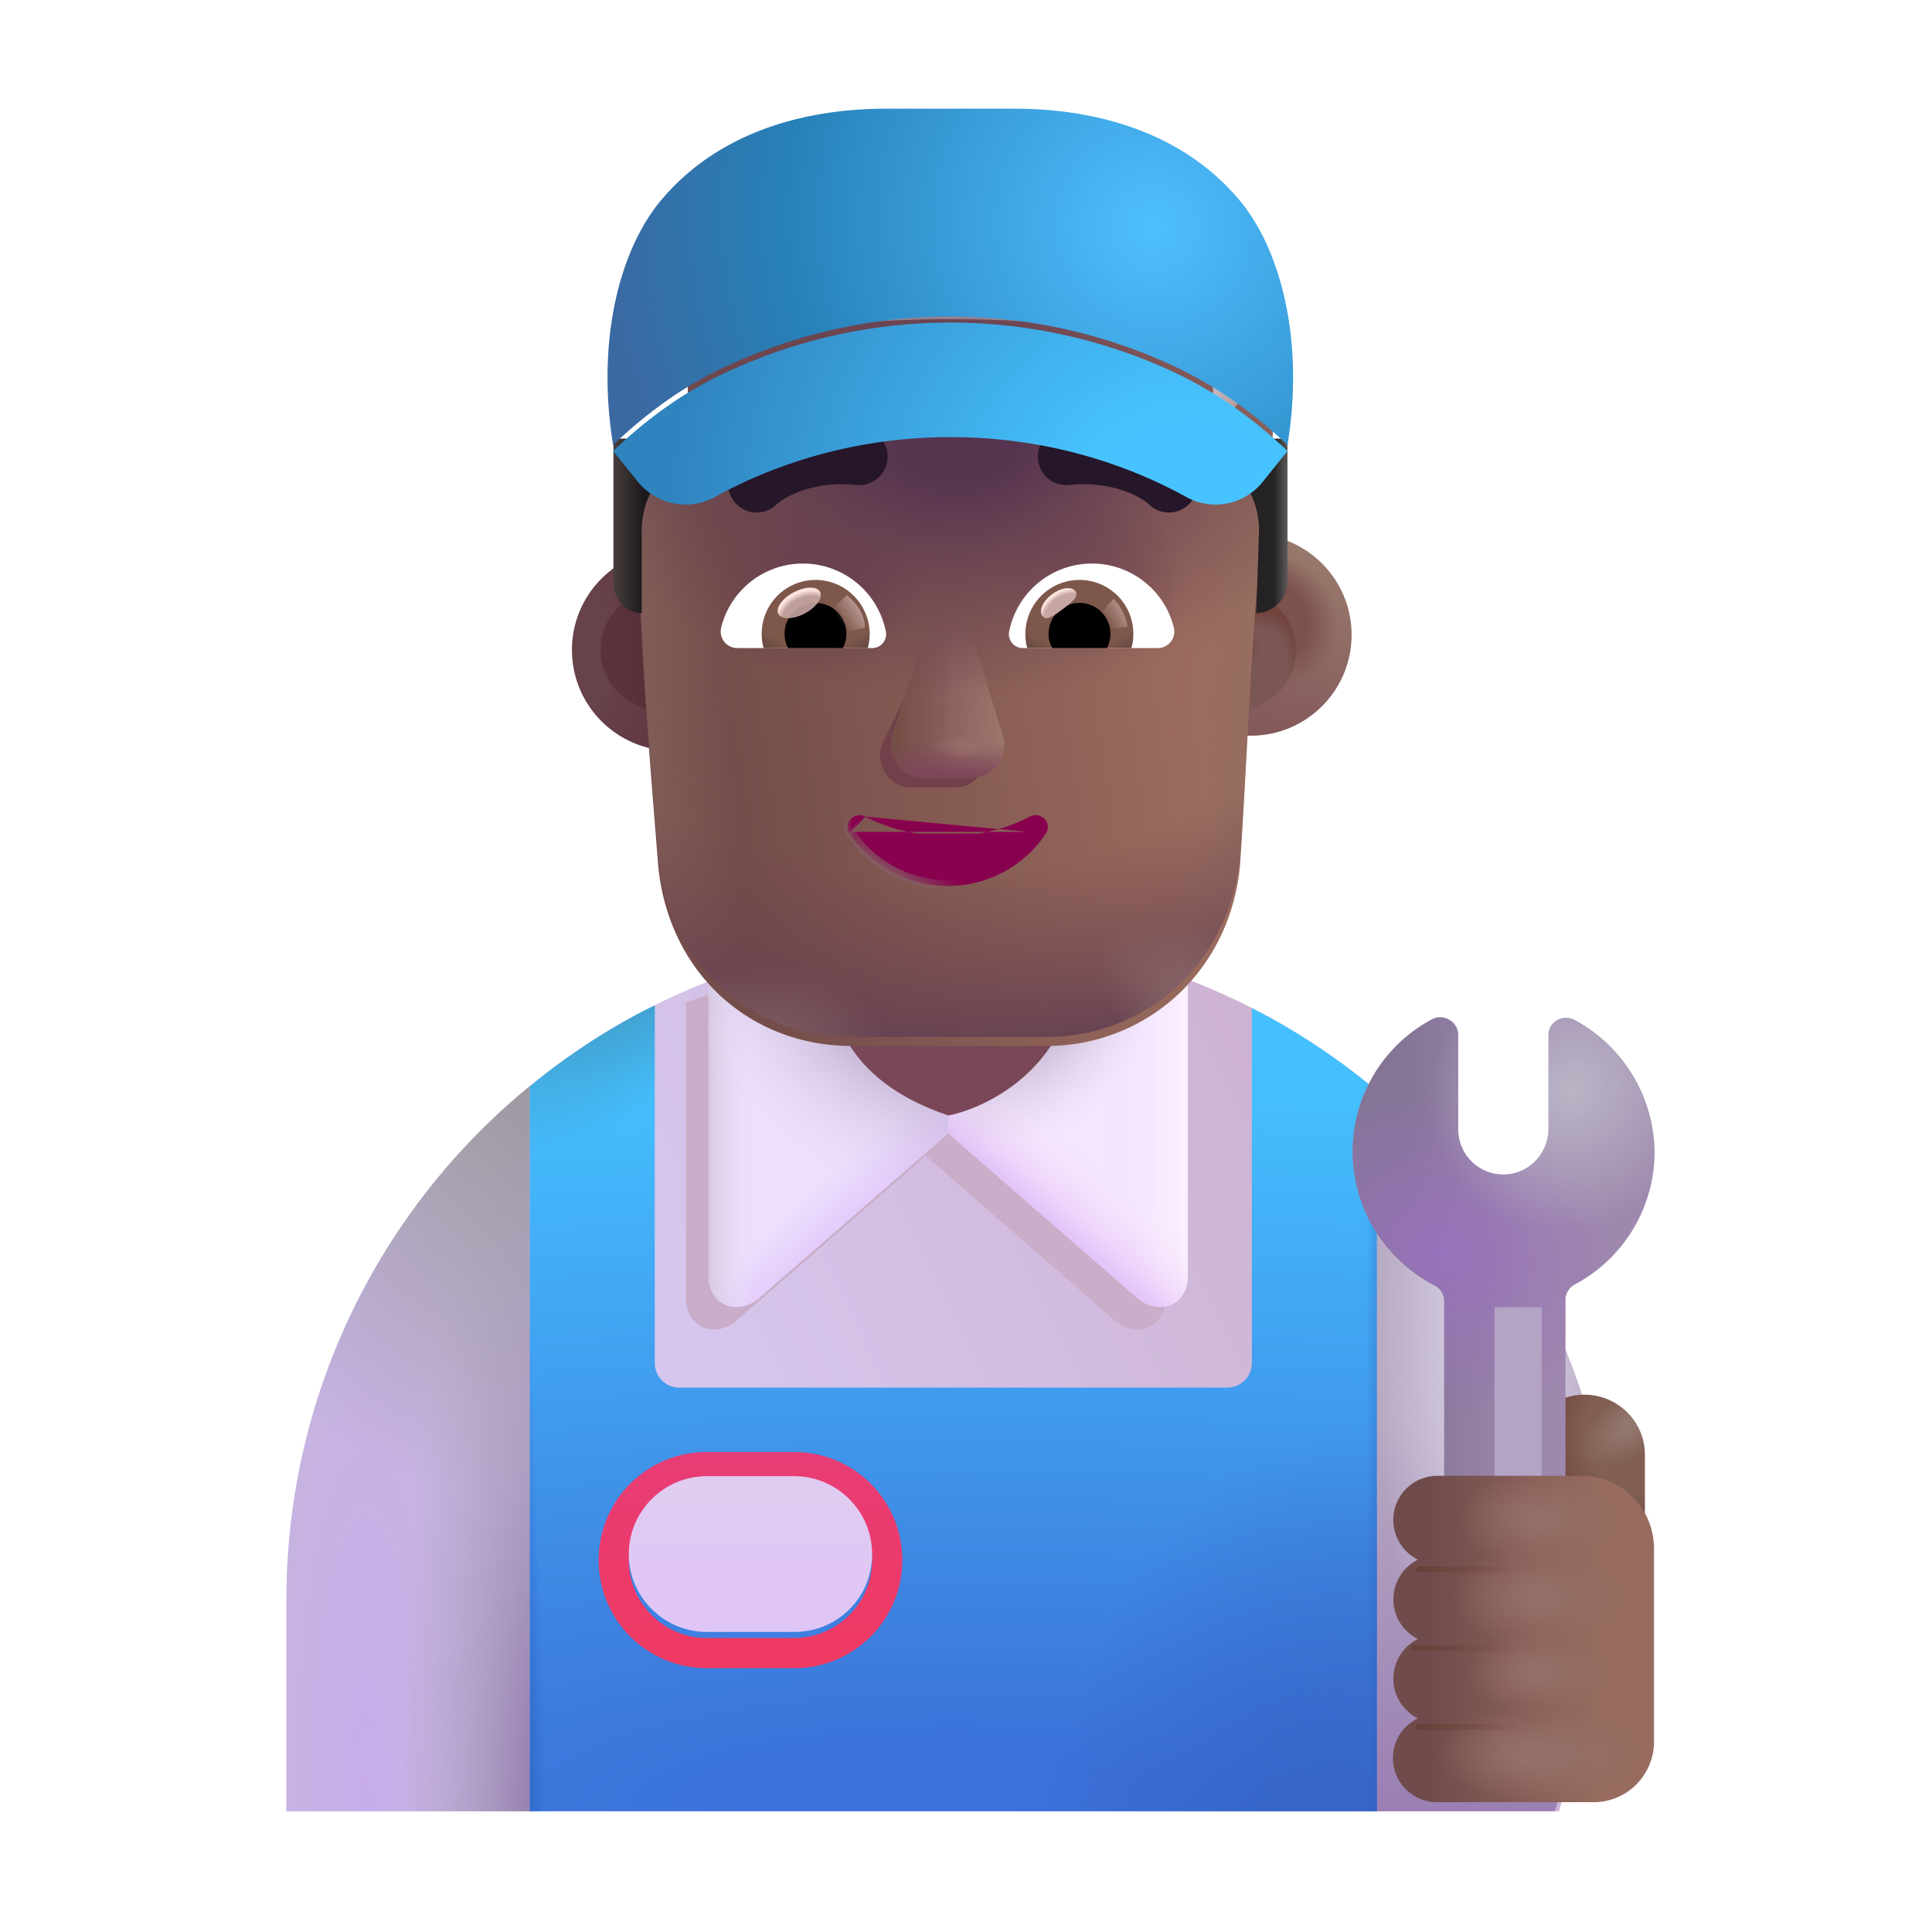 <svg xmlns="http://www.w3.org/2000/svg" xmlns:xlink="http://www.w3.org/1999/xlink" width="32" height="32" viewBox="0 0 32 32"><g fill="none"><path fill="url(#f1183idy)" d="M15.745 15.5c-6.07 0-11 4.92-11 11V30h21.08l.91-3.5c0-6.08-4.92-11-10.99-11"/><g filter="url(#f1183id1r)"><path fill="#CAADC8" d="M19.301 21.515v-4.908A11 11 0 0 0 17.033 16l-1.7 1.776l-1.7-1.775c-.787.123-1.546.329-2.27.609v4.905c0 .433.419.668.813.379l3.122-2.72a.1.1 0 0 0 .034-.076a.1.1 0 0 0 .035.076l3.122 2.72c.394.289.812.054.812-.38"/></g><path fill="#EDDFFD" d="M11.736 16.236v4.905c0 .433.418.668.813.379l3.122-2.72a.1.1 0 0 0 .034-.076v-1.322l-1.699-1.775c-.787.123-1.547.329-2.27.61"/><path fill="url(#f1183idz)" d="M11.736 16.236v4.905c0 .433.418.668.813.379l3.122-2.72a.1.1 0 0 0 .034-.076v-1.322l-1.699-1.775c-.787.123-1.547.329-2.27.61"/><path fill="url(#f1183id10)" d="M11.736 16.236v4.905c0 .433.418.668.813.379l3.122-2.72a.1.1 0 0 0 .034-.076v-1.322l-1.699-1.775c-.787.123-1.547.329-2.27.61"/><path fill="url(#f1183id0)" d="M11.736 16.236v4.905c0 .433.418.668.813.379l3.122-2.72a.1.1 0 0 0 .034-.076v-1.322l-1.699-1.775c-.787.123-1.547.329-2.27.61"/><path fill="#F4E6FF" d="M19.674 16.233v4.908c0 .433-.418.668-.813.379L15.74 18.8a.1.1 0 0 1-.034-.076v-1.322l1.7-1.776q1.182.185 2.269.607"/><path fill="url(#f1183id11)" d="M19.674 16.233v4.908c0 .433-.418.668-.813.379L15.74 18.8a.1.1 0 0 1-.034-.076v-1.322l1.7-1.776q1.182.185 2.269.607"/><path fill="url(#f1183id12)" d="M19.674 16.233v4.908c0 .433-.418.668-.813.379L15.74 18.8a.1.1 0 0 1-.034-.076v-1.322l1.7-1.776q1.182.185 2.269.607"/><path fill="url(#f1183id1)" d="M19.674 16.233v4.908c0 .433-.418.668-.813.379L15.74 18.8a.1.1 0 0 1-.034-.076v-1.322l1.7-1.776q1.182.185 2.269.607"/><path fill="url(#f1183id2)" d="M8.775 30V17.99a10.98 10.98 0 0 0-4.03 8.51V30z"/><path fill="url(#f1183id3)" d="M8.775 30V17.99a10.98 10.98 0 0 0-4.03 8.51V30z"/><path fill="url(#f1183id4)" d="M8.775 30V17.99a10.98 10.98 0 0 0-4.03 8.51V30z"/><path fill="url(#f1183id13)" d="M22.775 18.043V30h2.979l.981-3.5c0-3.401-1.54-6.44-3.96-8.457"/><path fill="url(#f1183id5)" d="M22.775 18.043V30h2.979l.981-3.5c0-3.401-1.54-6.44-3.96-8.457"/><path fill="url(#f1183id6)" d="M26.245 23.1c.55 0 1 .45 1 1v2.29h-2V24.1c0-.55.45-1 1-1"/><path fill="url(#f1183id7)" d="M26.245 23.1c.55 0 1 .45 1 1v2.29h-2V24.1c0-.55.45-1 1-1"/><path fill="url(#f1183id8)" d="M20.735 16.696v5.877c0 .23-.18.41-.41.41h-9.07c-.23 0-.41-.18-.41-.41v-5.92q-.21.102-.413.213a11 11 0 0 0-1.657 1.127V30h14.03V18.068a11 11 0 0 0-2.07-1.372"/><path fill="url(#f1183id9)" d="M20.735 16.696v5.877c0 .23-.18.41-.41.41h-9.07c-.23 0-.41-.18-.41-.41v-5.92q-.21.102-.413.213a11 11 0 0 0-1.657 1.127V30h14.03V18.068a11 11 0 0 0-2.07-1.372"/><path fill="url(#f1183id14)" d="M20.735 16.696v5.877c0 .23-.18.41-.41.41h-9.07c-.23 0-.41-.18-.41-.41v-5.92q-.21.102-.413.213a11 11 0 0 0-1.657 1.127V30h14.03V18.068a11 11 0 0 0-2.07-1.372"/><path fill="url(#f1183id15)" d="M20.735 16.696v5.877c0 .23-.18.41-.41.41h-9.07c-.23 0-.41-.18-.41-.41v-5.92q-.21.102-.413.213a11 11 0 0 0-1.657 1.127V30h14.03V18.068a11 11 0 0 0-2.07-1.372"/><path fill="url(#f1183ida)" d="M20.735 16.696v5.877c0 .23-.18.41-.41.41h-9.07c-.23 0-.41-.18-.41-.41v-5.92q-.21.102-.413.213a11 11 0 0 0-1.657 1.127V30h14.03V18.068a11 11 0 0 0-2.07-1.372"/><g filter="url(#f1183id1s)"><path fill="url(#f1183id16)" d="M13.155 24.45c.71 0 1.29.58 1.29 1.29s-.58 1.29-1.29 1.29h-1.45c-.71 0-1.29-.58-1.29-1.29s.58-1.29 1.29-1.29zm0-.5h-1.45c-.99 0-1.79.8-1.79 1.79s.8 1.79 1.79 1.79h1.45c.99 0 1.79-.8 1.79-1.79s-.8-1.79-1.79-1.79"/></g><g filter="url(#f1183id1t)"><path fill="url(#f1183id17)" d="M13.155 27.03h-1.45c-.71 0-1.29-.58-1.29-1.29s.58-1.29 1.29-1.29h1.45c.71 0 1.29.58 1.29 1.29c0 .72-.57 1.29-1.29 1.29"/></g><g filter="url(#f1183id1u)"><path fill="#794758" d="M15.71 18.676c-1.524-.508-1.825-1.445-1.91-1.84h3.92c-.355 1.237-1.492 1.738-2.01 1.84"/></g><g filter="url(#f1183id1v)"><path fill="#9E88AD" d="M25.93 17.043c-.191-.1-.432.03-.432.25v1.551c0 .42-.341.77-.763.76a.746.746 0 0 1-.733-.75v-1.561c0-.22-.24-.36-.432-.26a2.48 2.48 0 0 0-1.315 2.171c-.01.97.552 1.821 1.366 2.241c.09.05.15.15.15.25V28a1.005 1.005 0 0 0 2.008.001v-6.324c0-.1.06-.2.15-.25a2.49 2.49 0 0 0 1.326-2.202a2.52 2.52 0 0 0-1.325-2.181"/><path fill="url(#f1183id18)" d="M25.93 17.043c-.191-.1-.432.03-.432.25v1.551c0 .42-.341.77-.763.76a.746.746 0 0 1-.733-.75v-1.561c0-.22-.24-.36-.432-.26a2.48 2.48 0 0 0-1.315 2.171c-.01.97.552 1.821 1.366 2.241c.09.05.15.15.15.25V28a1.005 1.005 0 0 0 2.008.001v-6.324c0-.1.06-.2.15-.25a2.49 2.49 0 0 0 1.326-2.202a2.52 2.52 0 0 0-1.325-2.181"/><path fill="url(#f1183idb)" d="M25.93 17.043c-.191-.1-.432.03-.432.25v1.551c0 .42-.341.77-.763.76a.746.746 0 0 1-.733-.75v-1.561c0-.22-.24-.36-.432-.26a2.48 2.48 0 0 0-1.315 2.171c-.01.97.552 1.821 1.366 2.241c.09.05.15.15.15.25V28a1.005 1.005 0 0 0 2.008.001v-6.324c0-.1.06-.2.15-.25a2.49 2.49 0 0 0 1.326-2.202a2.52 2.52 0 0 0-1.325-2.181"/><path fill="url(#f1183idc)" d="M25.93 17.043c-.191-.1-.432.03-.432.25v1.551c0 .42-.341.77-.763.76a.746.746 0 0 1-.733-.75v-1.561c0-.22-.24-.36-.432-.26a2.48 2.48 0 0 0-1.315 2.171c-.01.97.552 1.821 1.366 2.241c.09.05.15.15.15.25V28a1.005 1.005 0 0 0 2.008.001v-6.324c0-.1.06-.2.15-.25a2.49 2.49 0 0 0 1.326-2.202a2.52 2.52 0 0 0-1.325-2.181"/></g><g filter="url(#f1183id1w)"><path fill="#B3A4C6" d="M24.755 21.651h.78v3.662h-.78z"/></g><g filter="url(#f1183id1x)"><path fill="url(#f1183id19)" d="M22.927 25.326a.73.73 0 0 1 .727-.732h2.391a1.2 1.2 0 0 1 1.2 1.2V29a1 1 0 0 1-1 1h-2.591a.731.731 0 0 1-.32-1.389a.735.735 0 0 1 0-1.314a.735.735 0 0 1 0-1.314a.74.74 0 0 1-.407-.657"/><path fill="url(#f1183idd)" d="M22.927 25.326a.73.73 0 0 1 .727-.732h2.391a1.2 1.2 0 0 1 1.2 1.2V29a1 1 0 0 1-1 1h-2.591a.731.731 0 0 1-.32-1.389a.735.735 0 0 1 0-1.314a.735.735 0 0 1 0-1.314a.74.74 0 0 1-.407-.657"/><path fill="url(#f1183ide)" d="M22.927 25.326a.73.73 0 0 1 .727-.732h2.391a1.2 1.2 0 0 1 1.2 1.2V29a1 1 0 0 1-1 1h-2.591a.731.731 0 0 1-.32-1.389a.735.735 0 0 1 0-1.314a.735.735 0 0 1 0-1.314a.74.74 0 0 1-.407-.657"/><path fill="url(#f1183idf)" d="M22.927 25.326a.73.73 0 0 1 .727-.732h2.391a1.2 1.2 0 0 1 1.2 1.2V29a1 1 0 0 1-1 1h-2.591a.731.731 0 0 1-.32-1.389a.735.735 0 0 1 0-1.314a.735.735 0 0 1 0-1.314a.74.74 0 0 1-.407-.657"/><path fill="url(#f1183idg)" d="M22.927 25.326a.73.73 0 0 1 .727-.732h2.391a1.2 1.2 0 0 1 1.2 1.2V29a1 1 0 0 1-1 1h-2.591a.731.731 0 0 1-.32-1.389a.735.735 0 0 1 0-1.314a.735.735 0 0 1 0-1.314a.74.74 0 0 1-.407-.657"/></g><g filter="url(#f1183id1y)"><path stroke="url(#f1183id1a)" stroke-linecap="round" stroke-width=".1" d="M23.503 25.992H25.3"/></g><g filter="url(#f1183id1z)"><path stroke="url(#f1183id1b)" stroke-linecap="round" stroke-width=".1" d="M23.425 27.297h1.797"/></g><g filter="url(#f1183id20)"><path stroke="url(#f1183id1c)" stroke-linecap="round" stroke-width=".1" d="M23.503 28.602H25.3"/></g><g filter="url(#f1183id21)"><circle cx="10.944" cy="10.765" r="1.671" fill="url(#f1183idh)"/></g><g filter="url(#f1183id22)"><circle cx="10.944" cy="10.765" r=".996" fill="url(#f1183id1d)"/></g><g filter="url(#f1183id23)"><circle cx="20.466" cy="10.765" r="1.671" fill="url(#f1183id1e)"/><circle cx="20.466" cy="10.765" r="1.671" fill="url(#f1183idi)"/></g><g filter="url(#f1183id24)"><circle cx="20.466" cy="10.765" r=".996" fill="#7A5654"/><circle cx="20.466" cy="10.765" r=".996" fill="url(#f1183idj)"/><circle cx="20.466" cy="10.765" r=".996" fill="url(#f1183idk)"/></g><g filter="url(#f1183id25)"><path fill="url(#f1183id1f)" d="M10.577 8.571c0-.267.052-.688.266-.848l.057-.434c.268-.214.492-.018.492-.338v-.854a.52.52 0 0 1 .43-.534c.644-.16 1.986-.427 3.92-.427c1.932 0 3.274.267 3.919.427c.214.053.43.267.43.534v.854c0 .32.5-.775.716-.562c.502.352.13 1.962.088 2.377c-.18 1.791-.234 3.607-.355 5.403c-.16 1.771-1.553 3.006-3.213 3.006h-3.214c-1.713 0-3.052-1.235-3.213-3.006c-.14-1.811-.323-3.779-.323-5.598"/><path fill="url(#f1183idl)" d="M10.577 8.571c0-.267.052-.688.266-.848l.057-.434c.268-.214.492-.018.492-.338v-.854a.52.52 0 0 1 .43-.534c.644-.16 1.986-.427 3.92-.427c1.932 0 3.274.267 3.919.427c.214.053.43.267.43.534v.854c0 .32.5-.775.716-.562c.502.352.13 1.962.088 2.377c-.18 1.791-.234 3.607-.355 5.403c-.16 1.771-1.553 3.006-3.213 3.006h-3.214c-1.713 0-3.052-1.235-3.213-3.006c-.14-1.811-.323-3.779-.323-5.598"/><path fill="url(#f1183idm)" d="M10.577 8.571c0-.267.052-.688.266-.848l.057-.434c.268-.214.492-.018.492-.338v-.854a.52.52 0 0 1 .43-.534c.644-.16 1.986-.427 3.92-.427c1.932 0 3.274.267 3.919.427c.214.053.43.267.43.534v.854c0 .32.5-.775.716-.562c.502.352.13 1.962.088 2.377c-.18 1.791-.234 3.607-.355 5.403c-.16 1.771-1.553 3.006-3.213 3.006h-3.214c-1.713 0-3.052-1.235-3.213-3.006c-.14-1.811-.323-3.779-.323-5.598"/></g><path fill="url(#f1183id1g)" d="M10.577 8.571c0-.267.052-.688.266-.848l.057-.434c.268-.214.492-.018.492-.338v-.854a.52.52 0 0 1 .43-.534c.644-.16 1.986-.427 3.92-.427c1.932 0 3.274.267 3.919.427c.214.053.43.267.43.534l.09-.894c0 .32.438.68.652.894c.503.352.104 2.254.063 2.669c-.18 1.791-.235 3.607-.356 5.403c-.16 1.771-1.553 3.006-3.213 3.006h-3.214c-1.713 0-3.052-1.235-3.213-3.006c-.14-1.811-.323-3.779-.323-5.598"/><path fill="url(#f1183id1h)" d="M10.577 8.571c0-.267.052-.688.266-.848l.057-.434c.268-.214.492-.018.492-.338v-.854a.52.52 0 0 1 .43-.534c.644-.16 1.986-.427 3.92-.427c1.932 0 3.274.267 3.919.427c.214.053.43.267.43.534l.09-.894c0 .32.438.68.652.894c.503.352.104 2.254.063 2.669c-.18 1.791-.235 3.607-.356 5.403c-.16 1.771-1.553 3.006-3.213 3.006h-3.214c-1.713 0-3.052-1.235-3.213-3.006c-.14-1.811-.323-3.779-.323-5.598"/><path fill="url(#f1183idn)" d="M10.577 8.571c0-.267.052-.688.266-.848l.057-.434c.268-.214.492-.018.492-.338v-.854a.52.52 0 0 1 .43-.534c.644-.16 1.986-.427 3.92-.427c1.932 0 3.274.267 3.919.427c.214.053.43.267.43.534l.09-.894c0 .32.438.68.652.894c.503.352.104 2.254.063 2.669c-.18 1.791-.235 3.607-.356 5.403c-.16 1.771-1.553 3.006-3.213 3.006h-3.214c-1.713 0-3.052-1.235-3.213-3.006c-.14-1.811-.323-3.779-.323-5.598"/><path fill="url(#f1183ido)" d="M10.577 8.571c0-.267.052-.688.266-.848l.057-.434c.268-.214.492-.018.492-.338v-.854a.52.52 0 0 1 .43-.534c.644-.16 1.986-.427 3.92-.427c1.932 0 3.274.267 3.919.427c.214.053.43.267.43.534l.09-.894c0 .32.438.68.652.894c.503.352.104 2.254.063 2.669c-.18 1.791-.235 3.607-.356 5.403c-.16 1.771-1.553 3.006-3.213 3.006h-3.214c-1.713 0-3.052-1.235-3.213-3.006c-.14-1.811-.323-3.779-.323-5.598"/><path fill="url(#f1183idp)" d="M10.577 8.571c0-.267.052-.688.266-.848l.057-.434c.268-.214.492-.018.492-.338v-.854a.52.52 0 0 1 .43-.534c.644-.16 1.986-.427 3.92-.427c1.932 0 3.274.267 3.919.427c.214.053.43.267.43.534l.09-.894c0 .32.438.68.652.894c.503.352.104 2.254.063 2.669c-.18 1.791-.235 3.607-.356 5.403c-.16 1.771-1.553 3.006-3.213 3.006h-3.214c-1.713 0-3.052-1.235-3.213-3.006c-.14-1.811-.323-3.779-.323-5.598"/><path fill="url(#f1183idq)" d="M10.577 8.571c0-.267.052-.688.266-.848l.057-.434c.268-.214.492-.018.492-.338v-.854a.52.52 0 0 1 .43-.534c.644-.16 1.986-.427 3.92-.427c1.932 0 3.274.267 3.919.427c.214.053.43.267.43.534l.09-.894c0 .32.438.68.652.894c.503.352.104 2.254.063 2.669c-.18 1.791-.235 3.607-.356 5.403c-.16 1.771-1.553 3.006-3.213 3.006h-3.214c-1.713 0-3.052-1.235-3.213-3.006c-.14-1.811-.323-3.779-.323-5.598"/><g filter="url(#f1183id26)"><path fill="#71404A" d="m15.42 10.643l-.82 1.701c-.102.35.142.7.488.7h.738c.346 0 .59-.355.488-.7l-.498-1.7c-.107-.378-.284-.378-.396 0"/></g><g filter="url(#f1183id27)"><path fill="#8C5F5E" d="m15.314 10.48l-.532 1.701a.54.54 0 0 0 .52.7h.788a.54.54 0 0 0 .52-.7l-.531-1.701c-.114-.377-.646-.377-.766 0"/><path fill="url(#f1183id1i)" d="m15.314 10.48l-.532 1.701a.54.54 0 0 0 .52.7h.788a.54.54 0 0 0 .52-.7l-.531-1.701c-.114-.377-.646-.377-.766 0"/><path fill="url(#f1183id1j)" d="m15.314 10.48l-.532 1.701a.54.54 0 0 0 .52.7h.788a.54.54 0 0 0 .52-.7l-.531-1.701c-.114-.377-.646-.377-.766 0"/><path fill="url(#f1183id1k)" d="m15.314 10.48l-.532 1.701a.54.54 0 0 0 .52.7h.788a.54.54 0 0 0 .52-.7l-.531-1.701c-.114-.377-.646-.377-.766 0"/><path fill="url(#f1183idr)" d="m15.314 10.48l-.532 1.701a.54.54 0 0 0 .52.7h.788a.54.54 0 0 0 .52-.7l-.531-1.701c-.114-.377-.646-.377-.766 0"/><path fill="url(#f1183id1l)" d="m15.314 10.48l-.532 1.701a.54.54 0 0 0 .52.7h.788a.54.54 0 0 0 .52-.7l-.531-1.701c-.114-.377-.646-.377-.766 0"/></g><path fill="#88014F" stroke="url(#f1183id1m)" stroke-width=".1" d="M14.333 13.525c.393.206.863.323 1.363.323c.505 0 .97-.117 1.363-.323a.204.204 0 0 1 .242.04a.19.19 0 0 1 .021.242m-2.99-.282l2.948.254m-2.947-.254a.2.2 0 0 0-.242.042a.19.19 0 0 0-.02.24m.262-.282l-.221.254m3.21.028l-.041-.028m.041.028l-.041-.028m.041.028a1.95 1.95 0 0 1-1.626.868a1.95 1.95 0 0 1-1.626-.868m3.21-.028c-.335.508-.919.847-1.584.847s-1.25-.34-1.584-.847m-.042.028l.042-.028m-.042.028l.042-.028"/><path fill="#fff" d="M18.086 9.334c.654 0 1.206.45 1.356 1.059a.274.274 0 0 1-.268.341h-2.233a.23.23 0 0 1-.227-.272a1.4 1.4 0 0 1 1.372-1.128"/><path fill="url(#f1183ids)" d="M17.88 9.605a.893.893 0 0 1 .86 1.129h-1.726a.897.897 0 0 1 .865-1.129"/><path fill="#000" d="M17.368 10.499a.51.51 0 0 1 .511-.512a.51.51 0 0 1 .455.747h-.906a.46.46 0 0 1-.06-.235"/><g filter="url(#f1183id28)"><path fill="#C7A7A3" d="M17.813 9.794c.064.086-.069.19-.22.302c-.151.113-.264.193-.327.108c-.064-.085.007-.246.158-.359c.152-.113.326-.136.39-.05"/><path fill="url(#f1183idt)" d="M17.813 9.794c.064.086-.069.19-.22.302c-.151.113-.264.193-.327.108c-.064-.085.007-.246.158-.359c.152-.113.326-.136.39-.05"/></g><g filter="url(#f1183id29)"><path fill="url(#f1183id1n)" d="M18.675 10.381a.84.84 0 0 0-.232-.463l-.26.285l.117.229z"/></g><path fill="#fff" d="M13.3 9.334c-.653 0-1.205.45-1.355 1.06a.274.274 0 0 0 .268.34h2.233a.23.23 0 0 0 .227-.272A1.4 1.4 0 0 0 13.3 9.334"/><path fill="url(#f1183idu)" d="M13.508 9.605a.893.893 0 0 0-.86 1.13h1.725a1 1 0 0 0 .032-.236a.9.9 0 0 0-.897-.894"/><path fill="#000" d="M14.02 10.499a.51.51 0 0 0-.512-.512a.51.51 0 0 0-.455.747h.906a.5.5 0 0 0 .06-.235"/><g filter="url(#f1183id2a)"><path fill="url(#f1183id1o)" d="M14.324 10.394c0-.289-.235-.481-.298-.54l-.289.28l.178.361z"/></g><g filter="url(#f1183id2b)"><ellipse cx="13.238" cy="9.987" fill="#C7A7A3" fill-opacity=".9" rx=".39" ry=".197" transform="rotate(-27.914 13.238 9.987)"/><ellipse cx="13.238" cy="9.987" fill="url(#f1183idv)" rx=".39" ry=".197" transform="rotate(-27.914 13.238 9.987)"/></g><g filter="url(#f1183id2c)"><path fill="#261629" fill-rule="evenodd" d="M17.478 8.43c.72-.067 1.182.214 1.294.317a.473.473 0 1 0 .64-.695c-.306-.282-1.032-.656-2.022-.563a.473.473 0 1 0 .087.941" clip-rule="evenodd"/></g><g filter="url(#f1183id2d)"><path fill="#261629" fill-rule="evenodd" d="M13.915 8.43c-.72-.067-1.183.214-1.295.317a.473.473 0 1 1-.64-.695c.306-.282 1.032-.656 2.023-.563a.473.473 0 1 1-.088.941" clip-rule="evenodd"/></g><path fill="url(#f1183id1p)" d="M10.16 9.608V7.265h1.196c-.047.138-.198.47-.425.689s-.302.595-.302.807v1.392c-.268 0-.482-.223-.47-.545"/><path fill="url(#f1183id1q)" d="M21.325 9.608V7.265h-1.198c.048.138.199.47.425.689c.227.219.302.595.302.807l-.047 1.392c.268 0 .53-.223.518-.545"/><g filter="url(#f1183id2e)"><path fill="url(#f1183idw)" d="M12.045 6.26c-.68.31-1.29.74-1.89 1.31l.41.51c.31.38.85.49 1.28.25c.76-.42 2.11-.99 3.9-.99s3.14.57 3.9.99a1 1 0 0 0 1.27-.25l.41-.51c-.6-.57-1.21-.99-1.89-1.31a8.76 8.76 0 0 0-7.39 0"/></g><g filter="url(#f1183id2f)"><path fill="url(#f1183idx)" d="M16.795 2c1.44 0 2.82.43 3.73 1.51c.7.83 1.08 2.36.8 4.06c-.6-.57-1.21-.99-1.89-1.31a8.76 8.76 0 0 0-7.39 0c-.68.31-1.29.74-1.89 1.31c-.28-1.71.1-3.23.8-4.06c.91-1.08 2.29-1.51 3.73-1.51z"/></g><defs><radialGradient id="f1183id0" cx="0" cy="0" r="1" gradientTransform="rotate(135.74 4.223 11.079)scale(3.582 4.85)" gradientUnits="userSpaceOnUse"><stop stop-color="#7C6987"/><stop offset="1" stop-color="#EEE0FE" stop-opacity="0"/></radialGradient><radialGradient id="f1183id1" cx="0" cy="0" r="1" gradientTransform="rotate(123.951 4.148 12.705)scale(2.983 2.155)" gradientUnits="userSpaceOnUse"><stop stop-color="#8E7F98"/><stop offset="1" stop-color="#D6CBDF" stop-opacity="0"/></radialGradient><radialGradient id="f1183id2" cx="0" cy="0" r="1" gradientTransform="matrix(2.709 0 0 14.062 6.066 30)" gradientUnits="userSpaceOnUse"><stop stop-color="#C7ACEA"/><stop offset="1" stop-color="#C6B9DB"/></radialGradient><radialGradient id="f1183id3" cx="0" cy="0" r="1" gradientTransform="matrix(-2.281 6.687 -5.494 -1.874 9.223 17.781)" gradientUnits="userSpaceOnUse"><stop stop-color="#99959A"/><stop offset="1" stop-color="#99959A" stop-opacity="0"/></radialGradient><radialGradient id="f1183id4" cx="0" cy="0" r="1" gradientTransform="matrix(0 -13.219 2.594 0 9.223 30.438)" gradientUnits="userSpaceOnUse"><stop offset=".168" stop-color="#9680B0"/><stop offset="1" stop-color="#ABA1BB" stop-opacity="0"/></radialGradient><radialGradient id="f1183id5" cx="0" cy="0" r="1" gradientTransform="matrix(0 7.312 -1.98 0 24.755 21.938)" gradientUnits="userSpaceOnUse"><stop offset=".329" stop-color="#D2C9DE"/><stop offset="1" stop-color="#D2C9DE" stop-opacity="0"/></radialGradient><radialGradient id="f1183id6" cx="0" cy="0" r="1" gradientTransform="rotate(140.585 9.368 16.757)scale(2.139 2.101)" gradientUnits="userSpaceOnUse"><stop offset=".464" stop-color="#815F52"/><stop offset="1" stop-color="#643838"/></radialGradient><radialGradient id="f1183id7" cx="0" cy="0" r="1" gradientTransform="matrix(.788 -.6 .313 .412 27.001 23.598)" gradientUnits="userSpaceOnUse"><stop offset=".132" stop-color="#93776E"/><stop offset="1" stop-color="#93776E" stop-opacity="0"/></radialGradient><radialGradient id="f1183id8" cx="0" cy="0" r="1" gradientTransform="matrix(0 -12.115 44.494 0 15.79 29.983)" gradientUnits="userSpaceOnUse"><stop offset=".077" stop-color="#3B71D9"/><stop offset="1" stop-color="#45C0FF"/></radialGradient><radialGradient id="f1183id9" cx="0" cy="0" r="1" gradientTransform="matrix(0 -8.875 5.378 0 22.464 32.545)" gradientUnits="userSpaceOnUse"><stop stop-color="#345CBF"/><stop offset="1" stop-color="#345CBF" stop-opacity="0"/></radialGradient><radialGradient id="f1183ida" cx="0" cy="0" r="1" gradientTransform="matrix(-3.599 3.397 -1.779 -1.884 10.553 15.318)" gradientUnits="userSpaceOnUse"><stop stop-color="#3F8AAD"/><stop offset="1" stop-color="#3F8AAD" stop-opacity="0"/></radialGradient><radialGradient id="f1183idb" cx="0" cy="0" r="1" gradientTransform="matrix(1.266 -2.328 2.705 1.471 23.707 20.906)" gradientUnits="userSpaceOnUse"><stop stop-color="#9872BB"/><stop offset="1" stop-color="#9872BB" stop-opacity="0"/></radialGradient><radialGradient id="f1183idc" cx="0" cy="0" r="1" gradientTransform="rotate(53.424 -5.116 34.839)scale(2.257 2.466)" gradientUnits="userSpaceOnUse"><stop stop-color="#BAB5C6"/><stop offset="1" stop-color="#BAB5C6" stop-opacity="0"/></radialGradient><radialGradient id="f1183idd" cx="0" cy="0" r="1" gradientTransform="matrix(0 .802 -1.354 0 25.364 25.305)" gradientUnits="userSpaceOnUse"><stop offset=".106" stop-color="#947068"/><stop offset="1" stop-color="#986E66" stop-opacity="0"/></radialGradient><radialGradient id="f1183ide" cx="0" cy="0" r="1" gradientTransform="matrix(0 .859 -1.452 0 25.364 26.6)" gradientUnits="userSpaceOnUse"><stop offset=".109" stop-color="#947068"/><stop offset="1" stop-color="#986E66" stop-opacity="0"/></radialGradient><radialGradient id="f1183idf" cx="0" cy="0" r="1" gradientTransform="matrix(0 .719 -1.214 0 25.364 27.85)" gradientUnits="userSpaceOnUse"><stop offset=".109" stop-color="#947068"/><stop offset="1" stop-color="#986E66" stop-opacity="0"/></radialGradient><radialGradient id="f1183idg" cx="0" cy="0" r="1" gradientTransform="matrix(0 .799 -1.727 0 25.364 29.2)" gradientUnits="userSpaceOnUse"><stop offset=".186" stop-color="#947068"/><stop offset="1" stop-color="#986E66" stop-opacity="0"/></radialGradient><radialGradient id="f1183idh" cx="0" cy="0" r="1" gradientTransform="matrix(1.757 0 0 3.074 9.273 10.765)" gradientUnits="userSpaceOnUse"><stop offset=".351" stop-color="#664249"/><stop offset="1" stop-color="#613641"/></radialGradient><radialGradient id="f1183idi" cx="0" cy="0" r="1" gradientTransform="matrix(.827 -.603 .688 .944 20.838 10.5)" gradientUnits="userSpaceOnUse"><stop offset=".543" stop-color="#7C524C"/><stop offset="1" stop-color="#7C524C" stop-opacity="0"/></radialGradient><radialGradient id="f1183idj" cx="0" cy="0" r="1" gradientTransform="matrix(.822 -1.512 .885 .481 20.425 11.588)" gradientUnits="userSpaceOnUse"><stop offset=".755" stop-color="#73443E" stop-opacity="0"/><stop offset=".916" stop-color="#73443E"/></radialGradient><radialGradient id="f1183idk" cx="0" cy="0" r="1" gradientTransform="matrix(.26 .257 -.331 .335 20.466 10.765)" gradientUnits="userSpaceOnUse"><stop stop-color="#6C443E"/><stop offset="1" stop-color="#6C443E" stop-opacity="0"/></radialGradient><radialGradient id="f1183idl" cx="0" cy="0" r="1" gradientTransform="matrix(0 -1.308 1.603 0 18.057 9.493)" gradientUnits="userSpaceOnUse"><stop stop-color="#855354"/><stop offset="1" stop-color="#855354" stop-opacity="0"/></radialGradient><radialGradient id="f1183idm" cx="0" cy="0" r="1" gradientTransform="matrix(0 -1.375 1.703 0 13.514 9.627)" gradientUnits="userSpaceOnUse"><stop stop-color="#6F414D"/><stop offset="1" stop-color="#6F414D" stop-opacity="0"/></radialGradient><radialGradient id="f1183idn" cx="0" cy="0" r="1" gradientTransform="matrix(0 8.855 -11.969 0 15.418 8.99)" gradientUnits="userSpaceOnUse"><stop offset=".619" stop-color="#714250" stop-opacity="0"/><stop offset="1" stop-color="#5F3E52"/></radialGradient><radialGradient id="f1183ido" cx="0" cy="0" r="1" gradientTransform="rotate(-145.958 12.538 5.288)scale(2.065 1.177)" gradientUnits="userSpaceOnUse"><stop stop-color="#8B6A6B"/><stop offset="1" stop-color="#8B6A6B" stop-opacity="0"/></radialGradient><radialGradient id="f1183idp" cx="0" cy="0" r="1" gradientTransform="matrix(2.583 -.545 .346 1.642 12.094 17.719)" gradientUnits="userSpaceOnUse"><stop stop-color="#8B6A6B"/><stop offset="1" stop-color="#8B6A6B" stop-opacity="0"/></radialGradient><radialGradient id="f1183idq" cx="0" cy="0" r="1" gradientTransform="matrix(0 4.355 -6.429 0 15.83 7.254)" gradientUnits="userSpaceOnUse"><stop offset=".154" stop-color="#563450"/><stop offset="1" stop-color="#633E4F" stop-opacity="0"/></radialGradient><radialGradient id="f1183idr" cx="0" cy="0" r="1" gradientTransform="matrix(0 .197 -.633 0 16.024 12.374)" gradientUnits="userSpaceOnUse"><stop stop-color="#976F6A"/><stop offset="1" stop-color="#976F6A" stop-opacity="0"/></radialGradient><radialGradient id="f1183ids" cx="0" cy="0" r="1" gradientTransform="matrix(0 .812 -1.291 0 17.877 10.083)" gradientUnits="userSpaceOnUse"><stop offset=".802" stop-color="#7D574A"/><stop offset="1" stop-color="#694B43"/><stop offset="1" stop-color="#804D49"/><stop offset="1" stop-color="#664944"/></radialGradient><radialGradient id="f1183idt" cx="0" cy="0" r="1" gradientTransform="matrix(-.232 -.299 .412 -.32 17.648 10.168)" gradientUnits="userSpaceOnUse"><stop offset=".766" stop-color="#FFE6E2" stop-opacity="0"/><stop offset=".966" stop-color="#FFE6E2"/></radialGradient><radialGradient id="f1183idu" cx="0" cy="0" r="1" gradientTransform="matrix(0 .812 -1.291 0 13.51 10.083)" gradientUnits="userSpaceOnUse"><stop offset=".802" stop-color="#7D574A"/><stop offset="1" stop-color="#694B43"/><stop offset="1" stop-color="#804D49"/><stop offset="1" stop-color="#664944"/></radialGradient><radialGradient id="f1183idv" cx="0" cy="0" r="1" gradientTransform="rotate(-90.897 11.683 -1.358)scale(.494 .594)" gradientUnits="userSpaceOnUse"><stop offset=".766" stop-color="#FFE6E2" stop-opacity="0"/><stop offset=".966" stop-color="#FFE6E2"/></radialGradient><radialGradient id="f1183idw" cx="0" cy="0" r="1" gradientTransform="rotate(-158.919 10.694 2.553)scale(8.775 8.419)" gradientUnits="userSpaceOnUse"><stop offset=".207" stop-color="#47C4FF"/><stop offset="1" stop-color="#2F83BE"/></radialGradient><radialGradient id="f1183idx" cx="0" cy="0" r="1" gradientTransform="rotate(139.529 8.817 5.504)scale(8.955 9.187)" gradientUnits="userSpaceOnUse"><stop stop-color="#4FBFFF"/><stop offset=".682" stop-color="#2780B8"/><stop offset="1" stop-color="#3A69A2"/></radialGradient><linearGradient id="f1183idy" x1="12.035" x2="21.723" y1="23.156" y2="18.344" gradientUnits="userSpaceOnUse"><stop stop-color="#D6C6ED"/><stop offset="1" stop-color="#CDB2D2"/></linearGradient><linearGradient id="f1183idz" x1="14.633" x2="13.974" y1="19.957" y2="19.239" gradientUnits="userSpaceOnUse"><stop stop-color="#E0C7FA"/><stop offset="1" stop-color="#E0C7FA" stop-opacity="0"/></linearGradient><linearGradient id="f1183id10" x1="11.699" x2="12.504" y1="18.875" y2="18.875" gradientUnits="userSpaceOnUse"><stop stop-color="#D3C8DC"/><stop offset="1" stop-color="#EEE0FE" stop-opacity="0"/></linearGradient><linearGradient id="f1183id11" x1="19.937" x2="18.312" y1="19.527" y2="19.527" gradientUnits="userSpaceOnUse"><stop stop-color="#FFF7FF"/><stop offset="1" stop-color="#F0E1FF" stop-opacity="0"/></linearGradient><linearGradient id="f1183id12" x1="17" x2="17.937" y1="20.105" y2="19.027" gradientUnits="userSpaceOnUse"><stop stop-color="#DBBAF9"/><stop offset="1" stop-color="#FFE4F7" stop-opacity="0"/></linearGradient><linearGradient id="f1183id13" x1="23.473" x2="23.473" y1="29.782" y2="23.532" gradientUnits="userSpaceOnUse"><stop stop-color="#9B80B4"/><stop offset="1" stop-color="#B7A9C2"/></linearGradient><linearGradient id="f1183id14" x1="8.441" x2="9.059" y1="29.973" y2="29.953" gradientUnits="userSpaceOnUse"><stop offset=".203" stop-color="#2860C0"/><stop offset="1" stop-color="#2860C0" stop-opacity="0"/></linearGradient><linearGradient id="f1183id15" x1="23.232" x2="22.627" y1="30" y2="30" gradientUnits="userSpaceOnUse"><stop stop-color="#2B5FB7"/><stop offset="1" stop-color="#2B5FB7" stop-opacity="0"/></linearGradient><linearGradient id="f1183id16" x1="12.43" x2="12.43" y1="23.95" y2="27.53" gradientUnits="userSpaceOnUse"><stop stop-color="#E73C75"/><stop offset="1" stop-color="#F03A62"/></linearGradient><linearGradient id="f1183id17" x1="12.43" x2="12.43" y1="24.45" y2="27.03" gradientUnits="userSpaceOnUse"><stop stop-color="#E0CCF0"/><stop offset=".752" stop-color="#E0C6F6"/></linearGradient><linearGradient id="f1183id18" x1="25.191" x2="23.16" y1="21.906" y2="21.906" gradientUnits="userSpaceOnUse"><stop stop-color="#847596" stop-opacity="0"/><stop offset="1" stop-color="#847596"/></linearGradient><linearGradient id="f1183id19" x1="26.955" x2="22.927" y1="28.063" y2="28.063" gradientUnits="userSpaceOnUse"><stop offset=".146" stop-color="#976C5F"/><stop offset=".861" stop-color="#704B4B"/></linearGradient><linearGradient id="f1183id1a" x1="23.503" x2="25.212" y1="26.07" y2="26.07" gradientUnits="userSpaceOnUse"><stop stop-color="#664139"/><stop offset="1" stop-color="#7A4B42" stop-opacity="0"/></linearGradient><linearGradient id="f1183id1b" x1="23.425" x2="25.134" y1="27.375" y2="27.375" gradientUnits="userSpaceOnUse"><stop stop-color="#664139"/><stop offset="1" stop-color="#7A4B42" stop-opacity="0"/></linearGradient><linearGradient id="f1183id1c" x1="23.503" x2="25.212" y1="28.68" y2="28.68" gradientUnits="userSpaceOnUse"><stop stop-color="#664139"/><stop offset="1" stop-color="#7A4B42" stop-opacity="0"/></linearGradient><linearGradient id="f1183id1d" x1="10.944" x2="10.303" y1="11.044" y2="11.044" gradientUnits="userSpaceOnUse"><stop stop-color="#553038"/><stop offset="1" stop-color="#59323C"/></linearGradient><linearGradient id="f1183id1e" x1="21.553" x2="20.734" y1="9.673" y2="12.212" gradientUnits="userSpaceOnUse"><stop stop-color="#96776B"/><stop offset="1" stop-color="#855A5B"/></linearGradient><linearGradient id="f1183id1f" x1="19.741" x2="12.128" y1="11.155" y2="12.285" gradientUnits="userSpaceOnUse"><stop stop-color="#9B6C5E"/><stop offset="1" stop-color="#744D4A"/></linearGradient><linearGradient id="f1183id1g" x1="10.34" x2="12.215" y1="13.854" y2="13.787" gradientUnits="userSpaceOnUse"><stop stop-color="#84615A"/><stop offset="1" stop-color="#84615A" stop-opacity="0"/></linearGradient><linearGradient id="f1183id1h" x1="20.567" x2="19.514" y1="13.015" y2="12.915" gradientUnits="userSpaceOnUse"><stop stop-color="#966D5F"/><stop offset="1" stop-color="#966D5F" stop-opacity="0"/></linearGradient><linearGradient id="f1183id1i" x1="14.831" x2="15.77" y1="11.815" y2="11.815" gradientUnits="userSpaceOnUse"><stop stop-color="#754E46"/><stop offset="1" stop-color="#754E46" stop-opacity="0"/></linearGradient><linearGradient id="f1183id1j" x1="16.635" x2="15.609" y1="12.138" y2="12.123" gradientUnits="userSpaceOnUse"><stop stop-color="#9D766B"/><stop offset="1" stop-color="#9D766B" stop-opacity="0"/></linearGradient><linearGradient id="f1183id1k" x1="15.891" x2="15.891" y1="12.881" y2="12.307" gradientUnits="userSpaceOnUse"><stop stop-color="#7C4559"/><stop offset="1" stop-color="#7C4559" stop-opacity="0"/></linearGradient><linearGradient id="f1183id1l" x1="15.696" x2="15.696" y1="10.197" y2="11.539" gradientUnits="userSpaceOnUse"><stop stop-color="#764E53"/><stop offset="1" stop-color="#764E53" stop-opacity="0"/></linearGradient><linearGradient id="f1183id1m" x1="14.658" x2="15.093" y1="14.498" y2="13.809" gradientUnits="userSpaceOnUse"><stop stop-color="#865E63"/><stop offset=".663" stop-color="#865E63" stop-opacity="0"/></linearGradient><linearGradient id="f1183id1n" x1="18.655" x2="18.342" y1="10.137" y2="10.33" gradientUnits="userSpaceOnUse"><stop stop-color="#B4948D"/><stop offset="1" stop-color="#B4948D" stop-opacity="0"/></linearGradient><linearGradient id="f1183id1o" x1="14.254" x2="13.94" y1="10.137" y2="10.33" gradientUnits="userSpaceOnUse"><stop stop-color="#B4948D"/><stop offset="1" stop-color="#B4948D" stop-opacity="0"/></linearGradient><linearGradient id="f1183id1p" x1="10.651" x2="10.158" y1="8.668" y2="8.668" gradientUnits="userSpaceOnUse"><stop stop-color="#1E191C"/><stop offset="1" stop-color="#463F3D"/></linearGradient><linearGradient id="f1183id1q" x1="20.833" x2="21.326" y1="8.668" y2="8.668" gradientUnits="userSpaceOnUse"><stop offset=".548" stop-color="#252224"/><stop offset="1" stop-color="#5B5A5A"/></linearGradient><filter id="f1183id1r" width="9.938" height="8.021" x="10.364" y="15" color-interpolation-filters="sRGB" filterUnits="userSpaceOnUse"><feFlood flood-opacity="0" result="BackgroundImageFix"/><feBlend in="SourceGraphic" in2="BackgroundImageFix" result="shape"/><feGaussianBlur result="effect1_foregroundBlur_4002_1952" stdDeviation=".5"/></filter><filter id="f1183id1s" width="5.33" height="3.88" x="9.765" y="23.9" color-interpolation-filters="sRGB" filterUnits="userSpaceOnUse"><feFlood flood-opacity="0" result="BackgroundImageFix"/><feColorMatrix in="SourceAlpha" result="hardAlpha" values="0 0 0 0 0 0 0 0 0 0 0 0 0 0 0 0 0 0 127 0"/><feOffset dy=".1"/><feGaussianBlur stdDeviation=".075"/><feComposite in2="hardAlpha" operator="out"/><feColorMatrix values="0 0 0 0 0.188 0 0 0 0 0.384 0 0 0 0 0.824 0 0 0 1 0"/><feBlend in2="BackgroundImageFix" result="effect1_dropShadow_4002_1952"/><feBlend in="SourceGraphic" in2="effect1_dropShadow_4002_1952" result="shape"/></filter><filter id="f1183id1t" width="4.03" height="2.58" x="10.415" y="24.45" color-interpolation-filters="sRGB" filterUnits="userSpaceOnUse"><feFlood flood-opacity="0" result="BackgroundImageFix"/><feBlend in="SourceGraphic" in2="BackgroundImageFix" result="shape"/><feColorMatrix in="SourceAlpha" result="hardAlpha" values="0 0 0 0 0 0 0 0 0 0 0 0 0 0 0 0 0 0 127 0"/><feOffset/><feGaussianBlur stdDeviation=".125"/><feComposite in2="hardAlpha" k2="-1" k3="1" operator="arithmetic"/><feColorMatrix values="0 0 0 0 0.882 0 0 0 0 0.808 0 0 0 0 0.929 0 0 0 1 0"/><feBlend in2="shape" result="effect1_innerShadow_4002_1952"/></filter><filter id="f1183id1u" width="3.922" height="2.04" x="13.799" y="16.636" color-interpolation-filters="sRGB" filterUnits="userSpaceOnUse"><feFlood flood-opacity="0" result="BackgroundImageFix"/><feBlend in="SourceGraphic" in2="BackgroundImageFix" result="shape"/><feColorMatrix in="SourceAlpha" result="hardAlpha" values="0 0 0 0 0 0 0 0 0 0 0 0 0 0 0 0 0 0 127 0"/><feOffset dy="-.2"/><feGaussianBlur stdDeviation=".2"/><feComposite in2="hardAlpha" k2="-1" k3="1" operator="arithmetic"/><feColorMatrix values="0 0 0 0 0.376 0 0 0 0 0.204 0 0 0 0 0.227 0 0 0 1 0"/><feBlend in2="shape" result="effect1_innerShadow_4002_1952"/></filter><filter id="f1183id1v" width="5.15" height="12.15" x="22.255" y="16.85" color-interpolation-filters="sRGB" filterUnits="userSpaceOnUse"><feFlood flood-opacity="0" result="BackgroundImageFix"/><feBlend in="SourceGraphic" in2="BackgroundImageFix" result="shape"/><feColorMatrix in="SourceAlpha" result="hardAlpha" values="0 0 0 0 0 0 0 0 0 0 0 0 0 0 0 0 0 0 127 0"/><feOffset dx=".15" dy="-.15"/><feGaussianBlur stdDeviation=".15"/><feComposite in2="hardAlpha" k2="-1" k3="1" operator="arithmetic"/><feColorMatrix values="0 0 0 0 0.49 0 0 0 0 0.384 0 0 0 0 0.612 0 0 0 1 0"/><feBlend in2="shape" result="effect1_innerShadow_4002_1952"/></filter><filter id="f1183id1w" width="2.08" height="4.962" x="24.105" y="21.001" color-interpolation-filters="sRGB" filterUnits="userSpaceOnUse"><feFlood flood-opacity="0" result="BackgroundImageFix"/><feBlend in="SourceGraphic" in2="BackgroundImageFix" result="shape"/><feGaussianBlur result="effect1_foregroundBlur_4002_1952" stdDeviation=".325"/></filter><filter id="f1183id1x" width="4.468" height="5.556" x="22.927" y="24.444" color-interpolation-filters="sRGB" filterUnits="userSpaceOnUse"><feFlood flood-opacity="0" result="BackgroundImageFix"/><feBlend in="SourceGraphic" in2="BackgroundImageFix" result="shape"/><feColorMatrix in="SourceAlpha" result="hardAlpha" values="0 0 0 0 0 0 0 0 0 0 0 0 0 0 0 0 0 0 127 0"/><feOffset dx=".15" dy="-.15"/><feGaussianBlur stdDeviation=".5"/><feComposite in2="hardAlpha" k2="-1" k3="1" operator="arithmetic"/><feColorMatrix values="0 0 0 0 0.341 0 0 0 0 0.212 0 0 0 0 0.22 0 0 0 1 0"/><feBlend in2="shape" result="effect1_innerShadow_4002_1952"/></filter><filter id="f1183id1y" width="2.097" height=".3" x="23.353" y="25.842" color-interpolation-filters="sRGB" filterUnits="userSpaceOnUse"><feFlood flood-opacity="0" result="BackgroundImageFix"/><feBlend in="SourceGraphic" in2="BackgroundImageFix" result="shape"/><feGaussianBlur result="effect1_foregroundBlur_4002_1952" stdDeviation=".05"/></filter><filter id="f1183id1z" width="2.097" height=".3" x="23.275" y="27.147" color-interpolation-filters="sRGB" filterUnits="userSpaceOnUse"><feFlood flood-opacity="0" result="BackgroundImageFix"/><feBlend in="SourceGraphic" in2="BackgroundImageFix" result="shape"/><feGaussianBlur result="effect1_foregroundBlur_4002_1952" stdDeviation=".05"/></filter><filter id="f1183id20" width="2.097" height=".3" x="23.353" y="28.451" color-interpolation-filters="sRGB" filterUnits="userSpaceOnUse"><feFlood flood-opacity="0" result="BackgroundImageFix"/><feBlend in="SourceGraphic" in2="BackgroundImageFix" result="shape"/><feGaussianBlur result="effect1_foregroundBlur_4002_1952" stdDeviation=".05"/></filter><filter id="f1183id21" width="3.542" height="3.342" x="9.273" y="9.094" color-interpolation-filters="sRGB" filterUnits="userSpaceOnUse"><feFlood flood-opacity="0" result="BackgroundImageFix"/><feBlend in="SourceGraphic" in2="BackgroundImageFix" result="shape"/><feColorMatrix in="SourceAlpha" result="hardAlpha" values="0 0 0 0 0 0 0 0 0 0 0 0 0 0 0 0 0 0 127 0"/><feOffset dx=".2"/><feGaussianBlur stdDeviation=".15"/><feComposite in2="hardAlpha" k2="-1" k3="1" operator="arithmetic"/><feColorMatrix values="0 0 0 0 0.518 0 0 0 0 0.384 0 0 0 0 0.349 0 0 0 1 0"/><feBlend in2="shape" result="effect1_innerShadow_4002_1952"/></filter><filter id="f1183id22" width="2.992" height="2.992" x="9.448" y="9.27" color-interpolation-filters="sRGB" filterUnits="userSpaceOnUse"><feFlood flood-opacity="0" result="BackgroundImageFix"/><feBlend in="SourceGraphic" in2="BackgroundImageFix" result="shape"/><feGaussianBlur result="effect1_foregroundBlur_4002_1952" stdDeviation=".25"/></filter><filter id="f1183id23" width="3.592" height="3.592" x="18.795" y="8.844" color-interpolation-filters="sRGB" filterUnits="userSpaceOnUse"><feFlood flood-opacity="0" result="BackgroundImageFix"/><feBlend in="SourceGraphic" in2="BackgroundImageFix" result="shape"/><feColorMatrix in="SourceAlpha" result="hardAlpha" values="0 0 0 0 0 0 0 0 0 0 0 0 0 0 0 0 0 0 127 0"/><feOffset dx=".25" dy="-.25"/><feGaussianBlur stdDeviation=".25"/><feComposite in2="hardAlpha" k2="-1" k3="1" operator="arithmetic"/><feColorMatrix values="0 0 0 0 0.482 0 0 0 0 0.278 0 0 0 0 0.373 0 0 0 1 0"/><feBlend in2="shape" result="effect1_innerShadow_4002_1952"/></filter><filter id="f1183id24" width="2.992" height="2.992" x="18.97" y="9.27" color-interpolation-filters="sRGB" filterUnits="userSpaceOnUse"><feFlood flood-opacity="0" result="BackgroundImageFix"/><feBlend in="SourceGraphic" in2="BackgroundImageFix" result="shape"/><feGaussianBlur result="effect1_foregroundBlur_4002_1952" stdDeviation=".25"/></filter><filter id="f1183id25" width="10.49" height="12.189" x="10.577" y="5.136" color-interpolation-filters="sRGB" filterUnits="userSpaceOnUse"><feFlood flood-opacity="0" result="BackgroundImageFix"/><feBlend in="SourceGraphic" in2="BackgroundImageFix" result="shape"/><feColorMatrix in="SourceAlpha" result="hardAlpha" values="0 0 0 0 0 0 0 0 0 0 0 0 0 0 0 0 0 0 127 0"/><feOffset dy=".15"/><feGaussianBlur stdDeviation=".125"/><feComposite in2="hardAlpha" k2="-1" k3="1" operator="arithmetic"/><feColorMatrix values="0 0 0 0 0.255 0 0 0 0 0.137 0 0 0 0 0.114 0 0 0 1 0"/><feBlend in2="shape" result="effect1_innerShadow_4002_1952"/></filter><filter id="f1183id26" width="3.262" height="4.184" x="13.826" y="9.611" color-interpolation-filters="sRGB" filterUnits="userSpaceOnUse"><feFlood flood-opacity="0" result="BackgroundImageFix"/><feBlend in="SourceGraphic" in2="BackgroundImageFix" result="shape"/><feGaussianBlur result="effect1_foregroundBlur_4002_1952" stdDeviation=".375"/></filter><filter id="f1183id27" width="2.379" height="3.184" x="14.507" y="9.947" color-interpolation-filters="sRGB" filterUnits="userSpaceOnUse"><feFlood flood-opacity="0" result="BackgroundImageFix"/><feBlend in="SourceGraphic" in2="BackgroundImageFix" result="shape"/><feGaussianBlur result="effect1_foregroundBlur_4002_1952" stdDeviation=".125"/></filter><filter id="f1183id28" width=".787" height=".697" x="17.142" y="9.643" color-interpolation-filters="sRGB" filterUnits="userSpaceOnUse"><feFlood flood-opacity="0" result="BackgroundImageFix"/><feBlend in="SourceGraphic" in2="BackgroundImageFix" result="shape"/><feGaussianBlur result="effect1_foregroundBlur_4002_1952" stdDeviation=".05"/></filter><filter id="f1183id29" width=".892" height=".914" x="17.983" y="9.718" color-interpolation-filters="sRGB" filterUnits="userSpaceOnUse"><feFlood flood-opacity="0" result="BackgroundImageFix"/><feBlend in="SourceGraphic" in2="BackgroundImageFix" result="shape"/><feGaussianBlur result="effect1_foregroundBlur_4002_1952" stdDeviation=".1"/></filter><filter id="f1183id2a" width=".987" height="1.041" x="13.537" y="9.654" color-interpolation-filters="sRGB" filterUnits="userSpaceOnUse"><feFlood flood-opacity="0" result="BackgroundImageFix"/><feBlend in="SourceGraphic" in2="BackgroundImageFix" result="shape"/><feGaussianBlur result="effect1_foregroundBlur_4002_1952" stdDeviation=".1"/></filter><filter id="f1183id2b" width=".914" height=".705" x="12.781" y="9.635" color-interpolation-filters="sRGB" filterUnits="userSpaceOnUse"><feFlood flood-opacity="0" result="BackgroundImageFix"/><feBlend in="SourceGraphic" in2="BackgroundImageFix" result="shape"/><feGaussianBlur result="effect1_foregroundBlur_4002_1952" stdDeviation=".05"/></filter><filter id="f1183id2c" width="2.854" height="1.798" x="16.961" y="7.075" color-interpolation-filters="sRGB" filterUnits="userSpaceOnUse"><feFlood flood-opacity="0" result="BackgroundImageFix"/><feBlend in="SourceGraphic" in2="BackgroundImageFix" result="shape"/><feColorMatrix in="SourceAlpha" result="hardAlpha" values="0 0 0 0 0 0 0 0 0 0 0 0 0 0 0 0 0 0 127 0"/><feOffset dx=".25" dy="-.4"/><feGaussianBlur stdDeviation=".3"/><feComposite in2="hardAlpha" k2="-1" k3="1" operator="arithmetic"/><feColorMatrix values="0 0 0 0 0.157 0 0 0 0 0.078 0 0 0 0 0.11 0 0 0 1 0"/><feBlend in2="shape" result="effect1_innerShadow_4002_1952"/></filter><filter id="f1183id2d" width="2.854" height="1.798" x="11.827" y="7.075" color-interpolation-filters="sRGB" filterUnits="userSpaceOnUse"><feFlood flood-opacity="0" result="BackgroundImageFix"/><feBlend in="SourceGraphic" in2="BackgroundImageFix" result="shape"/><feColorMatrix in="SourceAlpha" result="hardAlpha" values="0 0 0 0 0 0 0 0 0 0 0 0 0 0 0 0 0 0 127 0"/><feOffset dx=".25" dy="-.4"/><feGaussianBlur stdDeviation=".3"/><feComposite in2="hardAlpha" k2="-1" k3="1" operator="arithmetic"/><feColorMatrix values="0 0 0 0 0.157 0 0 0 0 0.078 0 0 0 0 0.11 0 0 0 1 0"/><feBlend in2="shape" result="effect1_innerShadow_4002_1952"/></filter><filter id="f1183id2e" width="11.17" height="3.114" x="10.155" y="5.342" color-interpolation-filters="sRGB" filterUnits="userSpaceOnUse"><feFlood flood-opacity="0" result="BackgroundImageFix"/><feBlend in="SourceGraphic" in2="BackgroundImageFix" result="shape"/><feColorMatrix in="SourceAlpha" result="hardAlpha" values="0 0 0 0 0 0 0 0 0 0 0 0 0 0 0 0 0 0 127 0"/><feOffset dy="-.1"/><feGaussianBlur stdDeviation=".1"/><feComposite in2="hardAlpha" k2="-1" k3="1" operator="arithmetic"/><feColorMatrix values="0 0 0 0 0.255 0 0 0 0 0.561 0 0 0 0 0.973 0 0 0 1 0"/><feBlend in2="shape" result="effect1_innerShadow_4002_1952"/></filter><filter id="f1183id2f" width="11.355" height="5.77" x="10.062" y="1.8" color-interpolation-filters="sRGB" filterUnits="userSpaceOnUse"><feFlood flood-opacity="0" result="BackgroundImageFix"/><feBlend in="SourceGraphic" in2="BackgroundImageFix" result="shape"/><feColorMatrix in="SourceAlpha" result="hardAlpha" values="0 0 0 0 0 0 0 0 0 0 0 0 0 0 0 0 0 0 127 0"/><feOffset dy="-.2"/><feGaussianBlur stdDeviation=".125"/><feComposite in2="hardAlpha" k2="-1" k3="1" operator="arithmetic"/><feColorMatrix values="0 0 0 0 0.125 0 0 0 0 0.431 0 0 0 0 0.722 0 0 0 0.5 0"/><feBlend in2="shape" result="effect1_innerShadow_4002_1952"/></filter></defs></g></svg>